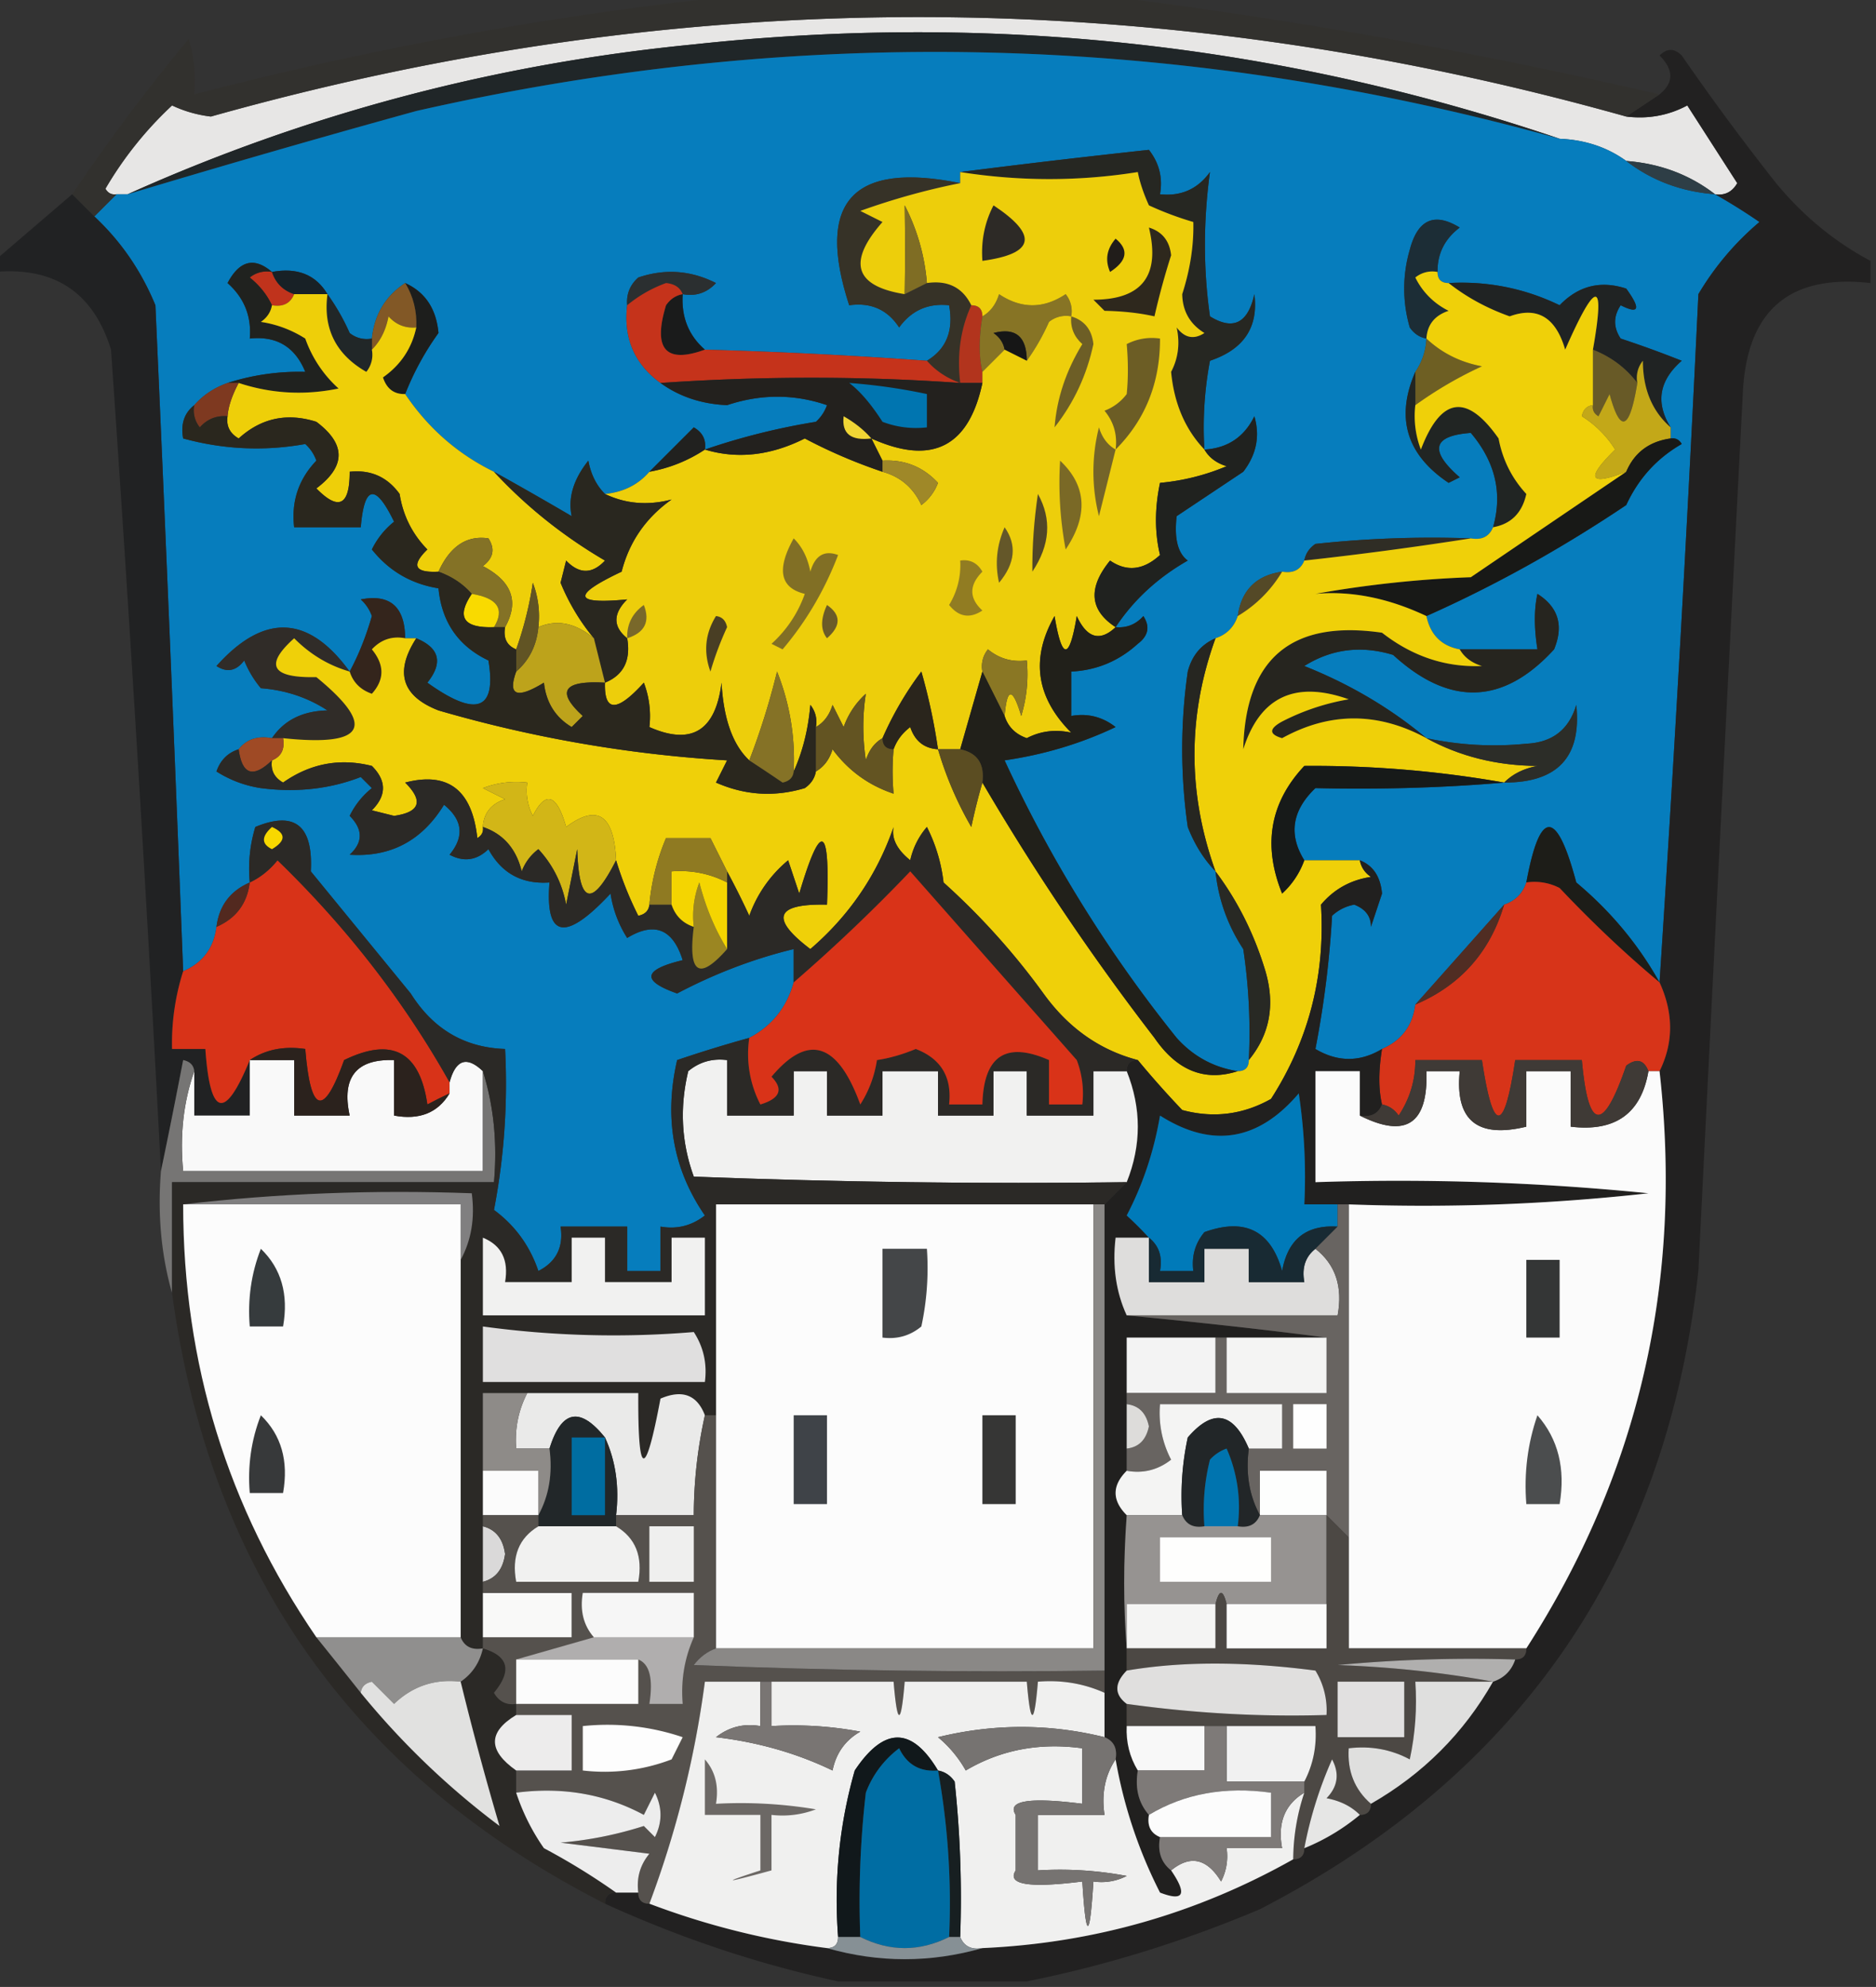 <svg xmlns="http://www.w3.org/2000/svg" width="169" height="179" style="shape-rendering:geometricPrecision;text-rendering:geometricPrecision;image-rendering:optimizeQuality;fill-rule:evenodd;clip-rule:evenodd"><rect width="100%" height="100%" fill="#333333" stroke="none"/><path style="opacity:1" fill="#e7e6e5" d="M146.5 10.5c1.967.24 3.801-.094 5.5-1l4.5 7c-.457.797-1.124 1.13-2 1-2.292-1.767-4.958-2.767-8-3-1.714-1.238-3.714-1.905-6-2-25.219-8.559-51.219-11.392-78-8.5-17.859 1.743-34.859 6.243-51 13.5h-1c-.438.065-.772-.101-1-.5a32.992 32.992 0 0 1 6-7.5c1.107.522 2.274.855 3.5 1 42.493-11.948 84.993-11.948 127.5 0z"/><path style="opacity:1" fill="#202628" d="M140.5 12.5C106.392 2.984 72.06 2.151 37.5 10a1174.236 1174.236 0 0 0-26 7.5C27.641 10.243 44.641 5.743 62.5 4c26.781-2.892 52.781-.059 78 8.5z"/><path style="opacity:1" fill="#067dbd" d="M140.5 12.5c2.286.095 4.286.762 6 2 2.292 1.767 4.958 2.767 8 3a51.19 51.19 0 0 1 4 2.5 25.558 25.558 0 0 0-5.5 6.5 3470.36 3470.36 0 0 1-3.5 62c-1.912-3.419-4.412-6.419-7.5-9-1.772-6.649-3.272-6.649-4.5 0-.333 1-1 1.667-2 2a5628.602 5628.602 0 0 1-8 9c-.238 1.904-1.238 3.238-3 4-1.984 1.194-3.984 1.194-6 0a89.477 89.477 0 0 0 1.5-12 3.942 3.942 0 0 1 2-1c1.011.392 1.511 1.058 1.5 2l1-3c-.14-1.53-.807-2.53-2-3h-5c-1.442-2.317-1.108-4.484 1-6.5 5.841.135 11.508-.031 17-.5 4.825.012 6.991-2.321 6.5-7-.652 2.223-2.152 3.39-4.5 3.5a29.134 29.134 0 0 1-9-.5c-3.236-2.702-6.902-4.868-11-6.5 2.455-1.54 5.121-1.874 8-1 5.096 4.667 9.929 4.5 14.5-.5.884-2.14.384-3.807-1.5-5-.307 1.388-.307 3.054 0 5h-7c-1.644-.31-2.644-1.31-3-3 6.131-2.728 12.131-6.061 18-10 1.102-2.39 2.769-4.223 5-5.5-.228-.399-.562-.565-1-.5v-1c-1.38-2.219-1.046-4.219 1-6a99.85 99.85 0 0 0-5.5-2c-.667-1-.667-2 0-3 1.666.84 1.833.34.5-1.5-2.309-.756-4.309-.256-6 1.5a20.086 20.086 0 0 0-10-2c-.667 0-1-.333-1-1-.02-1.643.647-2.976 2-4-2.282-1.4-3.782-.734-4.5 2a12.494 12.494 0 0 0 0 7c.383.556.883.89 1.5 1a5.727 5.727 0 0 1-1 3c-1.8 4.128-.8 7.461 3 10l1-.5c-2.776-2.416-2.443-3.75 1-4 2.208 2.615 2.875 5.449 2 8.5-.342.838-1.008 1.172-2 1-4.679-.166-9.345 0-14 .5-.556.383-.889.883-1 1.5-.342.838-1.008 1.172-2 1-2.333.333-3.667 1.667-4 4-.333 1-1 1.667-2 2-1.29.558-2.123 1.558-2.5 3a49.226 49.226 0 0 0 0 14c.608 1.566 1.442 2.9 2.5 4 .255 2.516 1.089 4.85 2.5 7 .498 3.317.665 6.65.5 10 0 .667-.333 1-1 1-2.179-.34-4.012-1.34-5.5-3a120.735 120.735 0 0 1-15.5-25c3.55-.516 6.883-1.516 10-3-1.189-.929-2.522-1.262-4-1v-4c2.283-.108 4.283-.941 6-2.5.951-.718 1.117-1.55.5-2.5-.671.752-1.504 1.086-2.5 1 1.623-2.451 3.789-4.451 6.5-6-.898-.66-1.232-1.993-1-4l6-4c1.187-1.544 1.52-3.211 1-5-.918 1.876-2.418 2.876-4.5 3a32.462 32.462 0 0 1 .5-8c3.048-1.019 4.381-3.019 4-6-.576 2.624-1.91 3.29-4 2-.604-4.238-.604-8.572 0-13-1.11 1.537-2.61 2.203-4.5 2 .262-1.478-.071-2.811-1-4a881.797 881.797 0 0 0-17 2v1c-9.7-1.97-13.034 1.697-10 11 1.951-.273 3.451.393 4.5 2 1.11-1.537 2.61-2.203 4.5-2 .423 2.281-.244 3.948-2 5-6.71-.486-13.376-.82-20-1-1.468-1.28-2.135-2.946-2-5 1.175.219 2.175-.114 3-1-2.265-1.147-4.598-1.314-7-.5-.752.67-1.086 1.504-1 2.5-.35 2.953.65 5.287 3 7 1.701 1.234 3.701 1.9 6 2 3.04-1.013 6.04-1.013 9 0a3.646 3.646 0 0 1-1 1.5 60.786 60.786 0 0 0-10 2.5c.13-.876-.203-1.543-1-2l-4 4c-1.014 1.174-2.347 1.84-4 2-.768-.763-1.268-1.763-1.5-3-1.347 1.693-1.847 3.36-1.5 5a346.77 346.77 0 0 0-7-4c-3.264-1.594-5.93-3.928-8-7a25.196 25.196 0 0 1 3-5.5c-.198-2.184-1.198-3.684-3-4.5-1.779 1.17-2.779 2.836-3 5a2.428 2.428 0 0 1-2-.5 19.606 19.606 0 0 0-2-3.5c-1.052-1.756-2.719-2.423-5-2-1.593-1.367-2.926-1.034-4 1 1.505 1.341 2.172 3.008 2 5 2.412-.256 4.08.744 5 3a21.105 21.105 0 0 0-7 1c-1.21.432-2.21 1.099-3 2-.904.709-1.237 1.709-1 3 3.652.997 7.318 1.164 11 .5.457.414.79.914 1 1.5-1.605 1.679-2.271 3.679-2 6h6c.32-3.8 1.32-3.967 3-.5a7.253 7.253 0 0 0-2 2.5c1.545 1.94 3.545 3.106 6 3.5.292 3.045 1.792 5.212 4.5 6.5.749 4.496-1.084 5.162-5.5 2 1.432-1.797 1.099-3.13-1-4h-1c-.028-2.842-1.362-4.009-4-3.5.457.414.79.914 1 1.5-.528 1.836-1.194 3.503-2 5-3.715-5.114-7.715-5.28-12-.5.95.617 1.782.45 2.5-.5.374.916.874 1.75 1.5 2.5 2.215.17 4.215.837 6 2-2.244.05-3.91.883-5 2.5-1.291-.237-2.291.096-3 1-.978.311-1.645.978-2 2a10.253 10.253 0 0 0 4 1.5c3.207.415 6.207.082 9-1l1 1a7.253 7.253 0 0 0-2 2.5c1.211 1.22 1.211 2.387 0 3.5 3.682.24 6.516-1.26 8.5-4.5 1.682 1.365 1.849 2.865.5 4.5 1.284.684 2.45.517 3.5-.5 1.186 2.177 3.02 3.177 5.5 3-.4 5.036 1.433 5.37 5.5 1a10.253 10.253 0 0 0 1.5 4c2.448-1.49 4.115-.823 5 2-3.58.856-3.747 1.856-.5 3 3.412-1.799 6.912-3.132 10.5-4v3c-.624 2.254-1.957 3.92-4 5-2.18.603-4.346 1.27-6.5 2-1.195 5.178-.361 9.845 2.5 14-1.189.929-2.522 1.262-4 1v4h-3v-4h-6c.278 1.846-.389 3.18-2 4-.77-2.267-2.104-4.1-4-5.5a60.113 60.113 0 0 0 1-14.5c-3.647-.122-6.48-1.788-8.5-5l-9-11c.218-4.138-1.448-5.472-5-4-.494 1.634-.66 3.3-.5 5-1.762.762-2.762 2.096-3 4s-1.238 3.238-3 4a9412.78 9412.78 0 0 0-2.5-60c-1.273-3.097-3.107-5.764-5.5-8l2-2h1a1174.236 1174.236 0 0 1 26-7.5c34.56-7.849 68.892-7.016 103 2.5z"/><path style="opacity:.951" fill="#222121" d="M168.5 23.5v2c-7.346-.826-11.179 2.507-11.5 10a33049.961 33049.961 0 0 0-4 79c-2.887 26.222-16.054 45.389-39.5 57.5-6.902 2.915-13.902 5.081-21 6.5h-17c-7.167-1.549-14.167-3.882-21-7 0-.667.333-1 1-1h2c0 .667.333 1 1 1a70.338 70.338 0 0 0 16 4c4.667 1.333 9.333 1.333 14 0 9.999-.445 19.332-3.112 28-8 .667 0 1-.333 1-1a18.924 18.924 0 0 0 5-3c.667 0 1-.333 1-1 4.688-2.688 8.355-6.355 11-11 1-.333 1.667-1 2-2 .667 0 1-.333 1-1 10.138-15.762 14.138-33.095 12-52 1.267-2.561 1.267-5.228 0-8a3470.36 3470.36 0 0 0 3.5-62 25.558 25.558 0 0 1 5.5-6.5 51.19 51.19 0 0 0-4-2.5c.876.13 1.543-.203 2-1l-4.5-7c-1.699.906-3.533 1.24-5.5 1l3-2c1.291-1.042 1.291-2.208 0-3.5.667-.667 1.333-.667 2 0a225.732 225.732 0 0 0 8.5 11.5c2.436 2.947 5.269 5.28 8.5 7z"/><path style="opacity:.854" fill="#33312e" d="M67.5-.5h31a485.495 485.495 0 0 1 51 9l-3 2C103.993-1.448 61.493-1.448 19 10.5a11.251 11.251 0 0 1-3.5-1 32.992 32.992 0 0 0-6 7.5c.228.399.562.565 1 .5l-2 2-2-2A175.278 175.278 0 0 1 17 3.5c.494 1.634.66 3.3.5 5 16.563-4.314 33.23-7.314 50-9z"/><path style="opacity:1" fill="#2e3e46" d="M146.5 14.5c3.042.233 5.708 1.233 8 3-3.042-.233-5.708-1.233-8-3z"/><path style="opacity:.957" fill="#212223" d="m6.5 17.5 2 2c2.393 2.236 4.227 4.903 5.5 8a9412.78 9412.78 0 0 1 2.5 60 21.445 21.445 0 0 0-1 7h3c.427 6.135 1.76 6.468 4 1v5h-5v-4c-.06-.543-.393-.876-1-1a624.796 624.796 0 0 1-2 10 4327.261 4327.261 0 0 0-4.5-74c-1.586-5.146-5.086-7.48-10.5-7v-1l7-6z"/><path style="opacity:1" fill="#363227" d="M86.5 16.5c-3 .593-6 1.426-9 2.5l2 1c-3.184 3.612-2.518 5.779 2 6.5l2-1c1.88-.27 3.213.396 4 2-.968 2.107-1.302 4.44-1 7-1.21-.432-2.21-1.099-3-2 1.756-1.052 2.423-2.719 2-5-1.89-.203-3.39.463-4.5 2-1.049-1.607-2.549-2.273-4.5-2-3.034-9.303.3-12.97 10-11z"/><path style="opacity:1" fill="#262722" d="M108.5 40.5c-1.734-1.822-2.734-4.155-3-7 .645-1.232.811-2.565.5-4 .718.95 1.551 1.117 2.5.5-1.304-.804-1.971-1.97-2-3.5.718-2.236 1.052-4.402 1-6.5a28.854 28.854 0 0 1-4-1.5c-.498-1.103-.831-2.103-1-3-5.29.844-10.624.844-16 0a881.797 881.797 0 0 1 17-2c.929 1.189 1.262 2.522 1 4 1.89.203 3.39-.463 4.5-2-.604 4.428-.604 8.762 0 13 2.09 1.29 3.424.624 4-2 .381 2.981-.952 4.981-4 6a32.462 32.462 0 0 0-.5 8z"/><path style="opacity:1" fill="#c0331c" d="M24.5 24.5c.333 1 1 1.667 2 2-.342.838-1.008 1.172-2 1-.453-.958-1.12-1.792-2-2.5a2.428 2.428 0 0 1 2-.5z"/><path style="opacity:1" fill="#182126" d="M24.5 24.5c2.281-.423 3.948.244 5 2h-3c-1-.333-1.667-1-2-2z"/><path style="opacity:1" fill="#2b2f30" d="M61.5 26.5c-.235-.597-.735-.93-1.5-1a11.81 11.81 0 0 0-3.5 2c-.086-.996.248-1.83 1-2.5 2.402-.814 4.735-.647 7 .5-.825.886-1.825 1.219-3 1z"/><path style="opacity:1" fill="#1c2d36" d="M129.5 24.5a2.427 2.427 0 0 0-2 .5 6.544 6.544 0 0 0 3 3c-1.256.417-1.923 1.25-2 2.5-.617-.11-1.117-.444-1.5-1a12.494 12.494 0 0 1 0-7c.718-2.734 2.218-3.4 4.5-2-1.353 1.024-2.02 2.357-2 4z"/><path style="opacity:1" fill="#1d1e1c" d="M36.5 25.5c1.802.816 2.802 2.316 3 4.5a25.196 25.196 0 0 0-3 5.5c-.997.03-1.664-.47-2-1.5 1.6-1.123 2.6-2.623 3-4.5.067-1.459-.266-2.792-1-4z"/><path style="opacity:1" fill="#1a1b1b" d="M61.5 26.5c-.135 2.054.532 3.72 2 5-3.54 1.288-4.706-.045-3.5-4 .383-.556.883-.89 1.5-1z"/><path style="opacity:1" fill="#202323" d="M130.5 25.5c3.507-.193 6.84.473 10 2 1.691-1.756 3.691-2.256 6-1.5 1.333 1.84 1.166 2.34-.5 1.5-.667 1-.667 2 0 3a99.85 99.85 0 0 1 5.5 2c-2.046 1.781-2.38 3.781-1 6-1.664-1.449-2.498-3.449-2.5-6a2.429 2.429 0 0 0-.5 2c-1.026-1.353-2.359-2.353-4-3 1.125-6.357.292-6.357-2.5 0-.845-2.912-2.512-3.912-5-3-2.058-.73-3.891-1.73-5.5-3z"/><path style="opacity:1" fill="#825826" d="M36.5 25.5c.734 1.208 1.067 2.541 1 4-.996.086-1.83-.248-2.5-1-.232 1.238-.732 2.238-1.5 3v-1c.221-2.164 1.221-3.83 3-5z"/><path style="opacity:1" fill="#b2341d" d="M87.5 27.5c.667 0 1 .333 1 1-.322 1.975-.322 3.642 0 5v1h-2c-.302-2.56.032-4.893 1-7z"/><path style="opacity:1" fill="#212728" d="M29.5 26.5a19.606 19.606 0 0 1 2 3.5 2.428 2.428 0 0 0 2 .5v1a2.428 2.428 0 0 1-.5 2c-2.741-1.567-3.908-3.9-3.5-7z"/><path style="opacity:1" fill="#877425" d="M96.5 28.5a2.428 2.428 0 0 0-2 .5 19.606 19.606 0 0 1-2 3.5c-.01-2.186-1.01-3.02-3-2.5.556.383.89.883 1 1.5l-2 2c-.322-1.358-.322-3.025 0-5 .722-.418 1.222-1.084 1.5-2 2 1.333 4 1.333 6 0 .464.594.631 1.261.5 2z"/><path style="opacity:1" fill="#161616" d="m92.5 32.5-2-1c-.11-.617-.444-1.117-1-1.5 1.99-.52 2.99.314 3 2.5z"/><path style="opacity:1" fill="#20221f" d="M24.5 24.5a2.428 2.428 0 0 0-2 .5c.88.708 1.547 1.542 2 2.5-.11.617-.444 1.117-1 1.5 1.438.219 2.771.719 4 1.5a10.937 10.937 0 0 0 3 4.5c-3.055.634-6.055.468-9-.5h-1a21.105 21.105 0 0 1 7-1c-.92-2.256-2.588-3.256-5-3 .172-1.992-.495-3.659-2-5 1.074-2.034 2.407-2.367 4-1z"/><path style="opacity:1" fill="#eecf09" d="M26.5 26.5h3c-.408 3.1.759 5.433 3.5 7a2.428 2.428 0 0 0 .5-2c.768-.762 1.268-1.762 1.5-3 .67.752 1.504 1.086 2.5 1-.4 1.877-1.4 3.377-3 4.5.336 1.03 1.003 1.53 2 1.5 2.07 3.072 4.736 5.406 8 7 2.898 3.128 6.232 5.794 10 8-1.15 1.231-2.317 1.231-3.5 0l-.5 2a19.099 19.099 0 0 0 3 5c-1.67-1.39-3.336-1.723-5-1a8.434 8.434 0 0 0-.5-4 31.956 31.956 0 0 1-1.5 6c-.838-.342-1.172-1.008-1-2 1.288-2.3.62-4.134-2-5.5.95-.718 1.117-1.55.5-2.5-1.958-.291-3.458.709-4.5 3-2.148.11-2.481-.556-1-2-1.363-1.393-2.196-3.06-2.5-5-1.11-1.537-2.61-2.203-4.5-2 .006 3.048-.994 3.548-3 1.5 2.667-2 2.667-4 0-6-2.64-.839-4.973-.339-7 1.5-.797-.457-1.13-1.124-1-2 .064-.865.397-1.865 1-3 2.945.968 5.945 1.134 9 .5a10.937 10.937 0 0 1-3-4.5 10.253 10.253 0 0 0-4-1.5c.556-.383.89-.883 1-1.5.992.172 1.658-.162 2-1z"/><path style="opacity:1" fill="#c5331b" d="M61.5 26.5c-.617.11-1.117.444-1.5 1-1.206 3.955-.04 5.288 3.5 4 6.624.18 13.29.514 20 1 .79.901 1.79 1.568 3 2-8.856-.625-17.856-.625-27 0-2.35-1.713-3.35-4.047-3-7a11.81 11.81 0 0 1 3.5-2c.765.07 1.265.403 1.5 1z"/><path style="opacity:1" fill="#edce0b" d="M86.5 15.5c5.376.844 10.71.844 16 0 .169.897.502 1.897 1 3a28.854 28.854 0 0 0 4 1.5c.052 2.098-.282 4.264-1 6.5.029 1.53.696 2.696 2 3.5-.949.617-1.782.45-2.5-.5.311 1.435.145 2.768-.5 4 .266 2.845 1.266 5.178 3 7 .418.722 1.084 1.222 2 1.5a20.093 20.093 0 0 1-6 1.5c-.486 2.307-.486 4.473 0 6.5-1.493 1.368-2.993 1.535-4.5.5-2.014 2.47-1.847 4.47.5 6-1.41 1.328-2.576.995-3.5-1-.667 4-1.333 4-2 0-2.17 3.818-1.67 7.318 1.5 10.5-1.435-.311-2.768-.144-4 .5-1.022-.356-1.689-1.022-2-2 .22-2.597.72-2.597 1.5 0 .493-1.634.66-3.3.5-5-1.322.17-2.489-.163-3.5-1a2.428 2.428 0 0 0-.5 2l-2 7h-2a52.55 52.55 0 0 0-1.5-7 30.112 30.112 0 0 0-3.5 6c-.722.418-1.222 1.084-1.5 2-.305-2.057-.305-4.057 0-6a7.291 7.291 0 0 0-2 3l-1-2c-.278.916-.778 1.582-1.5 2a2.428 2.428 0 0 0-.5-2c-.19 2.208-.69 4.208-1.5 6a21.345 21.345 0 0 0-1.5-9 65.183 65.183 0 0 1-2.5 8c-1.485-1.39-2.319-3.724-2.5-7-.534 4.342-2.7 5.675-6.5 4a8.434 8.434 0 0 0-.5-4c-2.415 2.67-3.582 2.67-3.5 0 1.676-.683 2.343-2.017 2-4-1.291-1.042-1.291-2.208 0-3.5-4.852.466-5.019-.367-.5-2.5.69-2.696 2.19-4.863 4.5-6.5-2.138.559-4.138.392-6-.5 1.653-.16 2.986-.826 4-2 1.822-.33 3.49-.998 5-2 2.925.88 5.925.547 9-1a46.912 46.912 0 0 0 7 3c1.613.444 2.78 1.444 3.5 3a4.452 4.452 0 0 0 1.5-2c-1.35-1.45-3.016-2.117-5-2l-1-2c5.437 2.452 8.77.785 10-5v-1l2-2 2 1a19.606 19.606 0 0 0 2-3.5 2.428 2.428 0 0 1 2-.5 2.428 2.428 0 0 0-.5-2c-2 1.333-4 1.333-6 0-.278.916-.778 1.582-1.5 2 0-.667-.333-1-1-1-.787-1.604-2.12-2.27-4-2a18.398 18.398 0 0 0-2-7c.044 2.71.044 5.378 0 8-4.518-.721-5.184-2.888-2-6.5l-2-1c3-1.074 6-1.907 9-2.5v-1z"/><path style="opacity:1" fill="#2e281d" d="M103.5 20.5c1.195.366 1.861 1.199 2 2.5a66.88 66.88 0 0 0-1.5 5.5c-1.32-.299-2.82-.466-4.5-.5l-1-1c4.382-.003 6.049-2.17 5-6.5z"/><path style="opacity:1" fill="#211d1a" d="M100.5 21.5c1.213.997 1.046 1.997-.5 3-.47-1.077-.303-2.077.5-3z"/><path style="opacity:1" fill="#7f6d24" d="m83.5 25.5-2 1c.044-2.622.044-5.29 0-8a18.398 18.398 0 0 1 2 7z"/><path style="opacity:1" fill="#2d2a26" d="M89.5 18.5c4.059 2.689 3.726 4.355-1 5-.134-1.791.2-3.458 1-5z"/><path style="opacity:1" fill="#685a27" d="M143.5 31.5c1.641.647 2.974 1.647 4 3-.693 4.262-1.526 4.595-2.5 1l-1 2c-.399-.228-.565-.562-.5-1v-5z"/><path style="opacity:1" fill="#23211e" d="M86.5 34.5h2c-1.23 5.785-4.563 7.452-10 5l1 2v1a46.912 46.912 0 0 1-7-3c-3.075 1.547-6.075 1.88-9 1a60.786 60.786 0 0 1 10-2.5c.457-.414.79-.914 1-1.5-2.96-1.013-5.96-1.013-9 0-2.299-.1-4.299-.766-6-2 9.144-.625 18.144-.625 27 0z"/><path style="opacity:1" fill="#6d5e26" d="M96.5 28.5c1.195.366 1.861 1.199 2 2.5-.594 2.79-1.76 5.29-3.5 7.5.2-2.599 1.033-5.099 2.5-7.5-.752-.67-1.086-1.504-1-2.5z"/><path style="opacity:1" fill="#6e5f23" d="M128.5 30.5c1.382 1.3 3.048 2.134 5 2.5a35.429 35.429 0 0 0-6 3.5v-3a5.727 5.727 0 0 0 1-3z"/><path style="opacity:1" fill="#7e3920" d="M20.5 34.5h1c-.603 1.135-.936 2.135-1 3-.996-.086-1.83.248-2.5 1a2.428 2.428 0 0 1-.5-2c.79-.901 1.79-1.568 3-2z"/><path style="opacity:1" fill="#0075b0" d="M76.5 34.5c2.361.174 4.694.507 7 1v3a8.434 8.434 0 0 1-4-.5c-1.04-1.617-2.04-2.783-3-3.5z"/><path style="opacity:1" fill="#212523" d="M127.5 33.5v3a8.43 8.43 0 0 0 .5 4c1.807-4.75 4.14-5.083 7-1 .36 1.921 1.194 3.588 2.5 5-.379 1.713-1.379 2.713-3 3 .875-3.051.208-5.885-2-8.5-3.443.25-3.776 1.584-1 4l-1 .5c-3.8-2.539-4.8-5.872-3-10z"/><path style="opacity:1" fill="#f0d635" d="M78.5 39.5c-1.855.228-2.688-.439-2.5-2 .995.566 1.828 1.233 2.5 2z"/><path style="opacity:1" fill="#6c5d25" d="M100.5 40.5c.17-1.322-.163-2.489-1-3.5a4.451 4.451 0 0 0 2-1.5c.14-1.403.14-2.903 0-4.5a4.932 4.932 0 0 1 3-.5c.014 3.975-1.319 7.308-4 10z"/><path style="opacity:1" fill="#c3a818" d="M150.5 38.5v1c-1.93.27-3.264 1.27-4 3-3.35 1.303-3.684.636-1-2a9.419 9.419 0 0 0-3-3c.124-.607.457-.94 1-1-.065.438.101.772.5 1l1-2c.974 3.595 1.807 3.262 2.5-1a2.429 2.429 0 0 1 .5-2c.002 2.551.836 4.551 2.5 6z"/><path style="opacity:1" fill="#746429" d="m100.5 40.5-1.5 6a16.25 16.25 0 0 1 0-8c.278.916.778 1.583 1.5 2z"/><path style="opacity:1" fill="#21211f" d="M63.5 40.5a13.213 13.213 0 0 1-5 2l4-4c.797.457 1.13 1.124 1 2z"/><path style="opacity:1" fill="#9f8828" d="M79.5 42.5v-1c1.984-.117 3.65.55 5 2a4.452 4.452 0 0 1-1.5 2c-.72-1.556-1.887-2.556-3.5-3z"/><path style="opacity:1" fill="#181917" d="M150.5 39.5c.438-.065.772.101 1 .5-2.231 1.277-3.898 3.11-5 5.5-5.869 3.939-11.869 7.272-18 10-3.421-1.619-6.755-2.286-10-2a100.201 100.201 0 0 1 14-1.5c4.793-3.257 9.46-6.424 14-9.5.736-1.73 2.07-2.73 4-3z"/><path style="opacity:1" fill="#7a6926" d="M95.5 41.5c2.393 2.262 2.56 4.928.5 8a32.437 32.437 0 0 1-.5-8z"/><path style="opacity:1" fill="#2f2d25" d="M132.5 48.5a328.625 328.625 0 0 1-15 2c.111-.617.444-1.117 1-1.5 4.655-.5 9.321-.666 14-.5z"/><path style="opacity:1" fill="#645729" d="M90.5 47.5c1.121 1.59.954 3.256-.5 5-.385-1.697-.218-3.363.5-5z"/><path style="opacity:1" fill="#816f25" d="M71.5 48.5c.768.763 1.268 1.763 1.5 3 .423-1.456 1.256-1.956 2.5-1.5-1.21 3.163-2.876 5.996-5 8.5l-1-.5a10.937 10.937 0 0 0 3-4.5c-2.229-.534-2.562-2.2-1-5z"/><path style="opacity:1" fill="#514627" d="M93.5 44.5c1.264 2.272 1.098 4.605-.5 7-.018-2.297.149-4.63.5-7z"/><path style="opacity:1" fill="#20221f" d="M100.5 56.5c-2.347-1.53-2.514-3.53-.5-6 1.507 1.035 3.007.868 4.5-.5-.486-2.027-.486-4.193 0-6.5a20.093 20.093 0 0 0 6-1.5c-.916-.278-1.582-.778-2-1.5 2.082-.124 3.582-1.124 4.5-3 .52 1.789.187 3.456-1 5l-6 4c-.232 2.007.102 3.34 1 4-2.711 1.549-4.877 3.549-6.5 6z"/><path style="opacity:1" fill="#847226" d="M45.5 56.5h-1c.99-1.623.324-2.623-2-3-.79-.901-1.79-1.568-3-2 1.042-2.291 2.542-3.291 4.5-3 .617.95.45 1.782-.5 2.5 2.62 1.366 3.288 3.2 2 5.5z"/><path style="opacity:1" fill="#917c22" d="M86.5 50.5c.876-.13 1.543.203 2 1-1.211 1.22-1.211 2.387 0 3.5-1.135.75-2.135.583-3-.5a6.845 6.845 0 0 0 1-4z"/><path style="opacity:1" fill="#544927" d="M115.5 51.5c-1 1.667-2.333 3-4 4 .333-2.333 1.667-3.667 4-4z"/><path style="opacity:1" fill="#34251c" d="M36.5 57.5c-1.175-.219-2.175.114-3 1 1.145 1.391 1.145 2.724 0 4-1.022-.355-1.689-1.022-2-2 .806-1.497 1.472-3.164 2-5a3.646 3.646 0 0 0-1-1.5c2.638-.509 3.972.658 4 3.5z"/><path style="opacity:1" fill="#f9da00" d="M42.5 53.5c2.324.377 2.99 1.377 2 3-2.748.098-3.414-.902-2-3z"/><path style="opacity:1" fill="#29271f" d="M54.5 44.5c1.862.892 3.862 1.059 6 .5-2.31 1.637-3.81 3.804-4.5 6.5-4.519 2.133-4.352 2.966.5 2.5-1.291 1.292-1.291 2.458 0 3.5.343 1.983-.324 3.317-2 4l-1-4a19.099 19.099 0 0 1-3-5l.5-2c1.183 1.231 2.35 1.231 3.5 0-3.768-2.206-7.102-4.872-10-8a346.77 346.77 0 0 1 7 4c-.347-1.64.153-3.307 1.5-5 .232 1.237.732 2.237 1.5 3z"/><path style="opacity:1" fill="#79682a" d="M56.5 57.5c-.039-1.256.461-2.256 1.5-3 .585 1.498.085 2.498-1.5 3z"/><path style="opacity:1" fill="#bda31b" d="m53.5 57.5 1 4c-3.757-.214-4.424.786-2 3l-1 1c-1.47-.88-2.304-2.214-2.5-4-2.447 1.496-3.28 1.163-2.5-1 1.174-1.014 1.84-2.347 2-4 1.664-.723 3.33-.39 5 1z"/><path style="opacity:1" fill="#6b5b28" d="M74.5 54.5c1.276.886 1.276 1.886 0 3-.587-.733-.587-1.733 0-3z"/><path style="opacity:1" fill="#26251f" d="M128.5 66.5c-4.371-2.369-8.704-2.369-13 0-1.196-.346-1.196-.846 0-1.5a20.625 20.625 0 0 1 6-2c-4.839-1.716-8.006-.216-9.5 4.5.186-8.183 4.352-11.683 12.5-10.5 2.737 2.136 5.737 3.136 9 3-.916-.278-1.582-.778-2-1.5h7c-.307-1.946-.307-3.612 0-5 1.884 1.193 2.384 2.86 1.5 5-4.571 5-9.404 5.167-14.5.5-2.879-.874-5.545-.54-8 1 4.098 1.632 7.764 3.798 11 6.5z"/><path style="opacity:1" fill="#615424" d="M48.5 56.5c-.16 1.653-.826 2.986-2 4v-2a31.956 31.956 0 0 0 1.5-6 8.434 8.434 0 0 1 .5 4z"/><path style="opacity:1" fill="#493e24" d="M64.5 55.5c.543.06.876.393 1 1a28.83 28.83 0 0 0-1.5 4c-.64-1.765-.473-3.432.5-5z"/><path style="opacity:1" fill="#302c28" d="M31.5 60.5c-1.894-.548-3.56-1.548-5-3-2.706 2.423-2.04 3.59 2 3.5 5.434 4.455 4.434 6.288-3 5.5h-1c1.09-1.617 2.756-2.45 5-2.5-1.785-1.163-3.785-1.83-6-2a9.468 9.468 0 0 1-1.5-2.5c-.718.95-1.55 1.117-2.5.5 4.285-4.78 8.285-4.614 12 .5z"/><path style="opacity:1" fill="#efd009" d="M129.5 24.5c0 .667.333 1 1 1 1.609 1.27 3.442 2.27 5.5 3 2.488-.912 4.155.088 5 3 2.792-6.357 3.625-6.357 2.5 0v5c-.543.06-.876.393-1 1a9.419 9.419 0 0 1 3 3c-2.684 2.636-2.35 3.303 1 2-4.54 3.076-9.207 6.243-14 9.5-4.702.172-9.368.672-14 1.5 3.245-.286 6.579.381 10 2 .356 1.69 1.356 2.69 3 3 .418.722 1.084 1.222 2 1.5-3.263.136-6.263-.864-9-3-8.148-1.183-12.314 2.317-12.5 10.5 1.494-4.716 4.661-6.216 9.5-4.5a20.625 20.625 0 0 0-6 2c-1.196.654-1.196 1.154 0 1.5 4.296-2.369 8.629-2.369 13 0 2.988 1.64 6.321 2.474 10 2.5-1.237.232-2.237.732-3 1.5a99.2 99.2 0 0 0-18-1.5c-3.095 3.3-3.762 7.134-2 11.5a7.468 7.468 0 0 0 2-3h5c.111.617.444 1.117 1 1.5-1.829.273-3.329 1.107-4.5 2.5.398 6.375-1.102 12.209-4.5 17.5-2.53 1.422-5.197 1.755-8 1a85.582 85.582 0 0 1-4-4.5c-3.433-.899-6.266-2.899-8.5-6a63.72 63.72 0 0 0-9-10 14.73 14.73 0 0 0-1.5-5 6.807 6.807 0 0 0-1.5 3c-1.204-.97-1.704-1.97-1.5-3-1.497 4.32-3.997 7.987-7.5 11-3.654-2.771-3.154-4.105 1.5-4 .283-7.23-.55-7.564-2.5-1l-1-3a11.497 11.497 0 0 0-3.5 5 70.679 70.679 0 0 0-2-4l-1.5-3h-4a20.088 20.088 0 0 0-1.5 6c-.06.543-.393.876-1 1a31.326 31.326 0 0 1-2-5c-.184-4.1-1.684-5.1-4.5-3-.84-2.964-1.84-3.297-3-1a4.932 4.932 0 0 1-.5-3 8.434 8.434 0 0 0-4 .5l2 1c-1.256.417-1.923 1.25-2 2.5.065.438-.101.772-.5 1-.469-4.337-2.635-6.004-6.5-5 1.667 1.667 1.333 2.667-1 3l-2-.5c1.333-1.333 1.333-2.667 0-4-2.877-.725-5.543-.225-8 1.5-.797-.457-1.13-1.124-1-2 .838-.342 1.172-1.008 1-2 7.434.788 8.434-1.045 3-5.5-4.04.09-4.706-1.077-2-3.5 1.44 1.452 3.106 2.452 5 3 .311.978.978 1.645 2 2 1.145-1.276 1.145-2.609 0-4 .825-.886 1.825-1.219 3-1h1c-1.97 3.048-1.304 5.215 2 6.5a117.999 117.999 0 0 0 26 4.5l-1 2c2.606 1.152 5.273 1.318 8 .5.556-.383.89-.883 1-1.5.722-.418 1.222-1.084 1.5-2 1.413 1.914 3.247 3.247 5.5 4a21.973 21.973 0 0 1 0-4c.283-.79.783-1.456 1.5-2 .417 1.256 1.25 1.923 2.5 2a31.867 31.867 0 0 0 3 7 55.66 55.66 0 0 1 1-4 218.902 218.902 0 0 0 15.5 23c2.03 2.957 4.53 3.957 7.5 3 .667 0 1-.333 1-1 1.885-2.295 2.385-4.962 1.5-8-1.003-3.34-2.503-6.34-4.5-9-2.525-7.03-2.525-14.03 0-21 1-.333 1.667-1 2-2 1.667-1 3-2.333 4-4 .992.172 1.658-.162 2-1a328.625 328.625 0 0 0 15-2c.992.172 1.658-.162 2-1 1.621-.287 2.621-1.287 3-3-1.306-1.412-2.14-3.079-2.5-5-2.86-4.083-5.193-3.75-7 1a8.43 8.43 0 0 1-.5-4 35.429 35.429 0 0 1 6-3.5c-1.952-.366-3.618-1.2-5-2.5.077-1.25.744-2.083 2-2.5a6.544 6.544 0 0 1-3-3 2.427 2.427 0 0 1 2-.5z"/><path style="opacity:1" fill="#262621" d="M109.5 57.5c-2.525 6.97-2.525 13.97 0 21-1.058-1.1-1.892-2.434-2.5-4a49.226 49.226 0 0 1 0-14c.377-1.442 1.21-2.442 2.5-3z"/><path style="opacity:1" fill="#8a7724" d="m90.5 64.5-2-4a2.428 2.428 0 0 1 .5-2c1.011.837 2.178 1.17 3.5 1 .16 1.7-.007 3.366-.5 5-.78-2.597-1.28-2.597-1.5 0z"/><path style="opacity:1" fill="#21201a" d="M100.5 56.5c.996.086 1.829-.248 2.5-1 .617.95.451 1.782-.5 2.5-1.717 1.559-3.717 2.392-6 2.5v4c1.478-.262 2.811.071 4 1-3.117 1.484-6.45 2.484-10 3a120.735 120.735 0 0 0 15.5 25c1.488 1.66 3.321 2.66 5.5 3-2.97.957-5.47-.043-7.5-3a218.902 218.902 0 0 1-15.5-23c.215-1.679-.452-2.679-2-3l2-7 2 4c.311.978.978 1.644 2 2 1.232-.644 2.565-.811 4-.5-3.17-3.182-3.67-6.682-1.5-10.5.667 4 1.333 4 2 0 .924 1.995 2.09 2.328 3.5 1z"/><path style="opacity:1" fill="#2a271e" d="M17.5 36.5a2.428 2.428 0 0 0 .5 2c.67-.752 1.504-1.086 2.5-1-.13.876.203 1.543 1 2 2.027-1.839 4.36-2.339 7-1.5 2.667 2 2.667 4 0 6 2.006 2.048 3.006 1.548 3-1.5 1.89-.203 3.39.463 4.5 2 .304 1.94 1.137 3.607 2.5 5-1.481 1.444-1.148 2.11 1 2 1.21.432 2.21 1.099 3 2-1.414 2.098-.748 3.098 2 3h1c-.172.992.162 1.658 1 2v2c-.78 2.163.053 2.496 2.5 1 .196 1.786 1.03 3.12 2.5 4l1-1c-2.424-2.214-1.757-3.214 2-3-.082 2.67 1.085 2.67 3.5 0a8.434 8.434 0 0 1 .5 4c3.8 1.675 5.966.342 6.5-4 .181 3.276 1.015 5.61 2.5 7a186.2 186.2 0 0 1 3 2c.607-.124.94-.457 1-1 .81-1.792 1.31-3.792 1.5-6 .464.594.631 1.261.5 2v4c-.11.617-.444 1.117-1 1.5-2.727.818-5.394.652-8-.5l1-2a117.999 117.999 0 0 1-26-4.5c-3.304-1.285-3.97-3.452-2-6.5 2.099.87 2.432 2.203 1 4 4.416 3.162 6.249 2.496 5.5-2-2.708-1.288-4.208-3.455-4.5-6.5-2.455-.394-4.455-1.56-6-3.5a7.253 7.253 0 0 1 2-2.5c-1.68-3.467-2.68-3.3-3 .5h-6c-.271-2.321.395-4.321 2-6a3.646 3.646 0 0 0-1-1.5c-3.682.664-7.348.497-11-.5-.237-1.291.096-2.291 1-3z"/><path style="opacity:1" fill="#2a251c" d="M84.5 67.5c-1.25-.077-2.083-.744-2.5-2-.717.544-1.217 1.21-1.5 2-.667 0-1-.333-1-1a30.112 30.112 0 0 1 3.5-6 52.55 52.55 0 0 1 1.5 7z"/><path style="opacity:1" fill="#9f4a25" d="M24.5 66.5h1c.172.992-.162 1.658-1 2-1.696 1.629-2.696 1.296-3-1 .709-.904 1.709-1.237 3-1z"/><path style="opacity:1" fill="#5b4d22" d="M84.5 67.5h2c1.548.321 2.215 1.321 2 3a55.66 55.66 0 0 0-1 4 31.867 31.867 0 0 1-3-7z"/><path style="opacity:1" fill="#2c2d28" d="M135.5 70.5c.763-.768 1.763-1.268 3-1.5-3.679-.026-7.012-.86-10-2.5 2.993.635 5.993.801 9 .5 2.348-.11 3.848-1.277 4.5-3.5.491 4.679-1.675 7.012-6.5 7z"/><path style="opacity:1" fill="#857226" d="M71.5 69.5c-.06.543-.393.876-1 1a186.2 186.2 0 0 0-3-2 65.183 65.183 0 0 0 2.5-8 21.345 21.345 0 0 1 1.5 9z"/><path style="opacity:1" fill="#635422" d="M79.5 66.5c0 .667.333 1 1 1a21.973 21.973 0 0 0 0 4c-2.253-.753-4.087-2.086-5.5-4-.278.916-.778 1.582-1.5 2v-4c.722-.418 1.222-1.084 1.5-2l1 2a7.291 7.291 0 0 1 2-3c-.305 1.943-.305 3.943 0 6 .278-.916.778-1.582 1.5-2z"/><path style="opacity:1" fill="#171a19" d="M135.5 70.5c-5.492.469-11.159.635-17 .5-2.108 2.016-2.442 4.183-1 6.5a7.468 7.468 0 0 1-2 3c-1.762-4.366-1.095-8.2 2-11.5a99.2 99.2 0 0 1 18 1.5z"/><path style="opacity:1" fill="#d2b617" d="M55.5 77.5c-2.187 4.312-3.353 3.979-3.5-1l-1 5c-.36-1.921-1.194-3.588-2.5-5a4.452 4.452 0 0 0-1.5 2c-.498-2.044-1.665-3.378-3.5-4 .077-1.25.744-2.083 2-2.5l-2-1a8.434 8.434 0 0 1 4-.5 4.932 4.932 0 0 0 .5 3c1.16-2.297 2.16-1.964 3 1 2.816-2.1 4.316-1.1 4.5 3z"/><path style="opacity:1" fill="#1d1d18" d="M149.5 88.5c-3.058-2.551-6.058-5.385-9-8.5a4.932 4.932 0 0 0-3-.5c1.228-6.649 2.728-6.649 4.5 0 3.088 2.581 5.588 5.581 7.5 9z"/><path style="opacity:1" fill="#d83318" d="M40.5 97.5v1c-.65.304-1.316.637-2 1-.684-4.768-3.184-6.101-7.5-4-1.853 5.178-3.02 4.844-3.5-1-1.915-.284-3.581.049-5 1-2.24 5.468-3.573 5.135-4-1h-3a21.445 21.445 0 0 1 1-7c1.762-.762 2.762-2.096 3-4 1.762-.762 2.762-2.096 3-4 .958-.453 1.792-1.12 2.5-2 6.243 6.047 11.41 12.713 15.5 20z"/><path style="opacity:1" fill="#282924" d="M109.5 78.5c1.997 2.66 3.497 5.66 4.5 9 .885 3.038.385 5.705-1.5 8a50.464 50.464 0 0 0-.5-10c-1.411-2.15-2.245-4.484-2.5-7z"/><path style="opacity:1" fill="#d73419" d="M137.5 79.5a4.932 4.932 0 0 1 3 .5c2.942 3.115 5.942 5.949 9 8.5 1.267 2.772 1.267 5.439 0 8h-1c-.397-1.025-1.063-1.192-2-.5-2.092 6.076-3.426 5.909-4-.5h-6c-1 6.667-2 6.667-3 0h-6c.009 1.808-.491 3.475-1.5 5-.383-.556-.883-.89-1.5-1-.322-1.358-.322-3.025 0-5 1.762-.762 2.762-2.096 3-4 4.065-1.733 6.732-4.733 8-9 1-.333 1.667-1 2-2z"/><path style="opacity:1" fill="#52291f" d="M22.5 79.5c-.238 1.904-1.238 3.238-3 4 .238-1.904 1.238-3.238 3-4z"/><path style="opacity:1" fill="#502d23" d="M135.5 81.5c-1.268 4.267-3.935 7.267-8 9 2.695-3.026 5.362-6.026 8-9z"/><path style="opacity:1" fill="#21201f" d="M122.5 77.5c1.193.47 1.86 1.47 2 3l-1 3c.011-.942-.489-1.608-1.5-2a3.942 3.942 0 0 0-2 1 89.477 89.477 0 0 1-1.5 12c2.016 1.194 4.016 1.194 6 0-.322 1.975-.322 3.642 0 5-.342.838-1.008 1.172-2 1v-4h-4v10a225.771 225.771 0 0 1 30 1 183.078 183.078 0 0 1-27 1h-4a50.464 50.464 0 0 0-.5-10c-3.654 4.304-7.821 4.971-12.5 2-.544 3.214-1.544 6.214-3 9a31.147 31.147 0 0 1 2 2h-3c-.302 2.559.032 4.893 1 7 6.574.629 12.574 1.295 18 2h-18v12c-1.333 1.333-1.333 2.667 0 4-.303 4.182-.303 8.182 0 12v2c-1.125 1.152-1.125 2.152 0 3v2c-.067 1.459.266 2.792 1 4-.268 1.599.066 2.932 1 4-.172.992.162 1.658 1 2-.237 1.291.096 2.291 1 3 1.476 2.163 1.143 2.829-1 2a42.39 42.39 0 0 1-4-12c.172-.992-.162-1.658-1-2v-48l2-2c1.333-3.333 1.333-6.667 0-10 0-.667.333-1 1-1a85.582 85.582 0 0 0 4 4.5c2.803.755 5.47.422 8-1 3.398-5.291 4.898-11.125 4.5-17.5 1.171-1.393 2.671-2.227 4.5-2.5-.556-.383-.889-.883-1-1.5z"/><path style="opacity:1" fill="#f9f9f9" d="M22.5 95.5h4v5h5c-.744-3.45.59-5.116 4-5v5c2.281.423 3.948-.244 5-2v-1c.553-2.052 1.553-2.385 3-1v9h-27c-.31-3.213.023-6.213 1-9v4h5v-5z"/><path style="opacity:1" fill="#2b221d" d="M22.5 95.5c1.419-.951 3.085-1.284 5-1 .48 5.844 1.647 6.178 3.5 1 4.316-2.101 6.816-.768 7.5 4 .684-.363 1.35-.696 2-1-1.052 1.756-2.719 2.423-5 2v-5c-3.41-.116-4.744 1.55-4 5h-5v-5h-4z"/><path style="opacity:1" fill="#f1f1f0" d="M101.5 96.5c1.333 3.333 1.333 6.667 0 10-13.004.167-26.004 0-39-.5-1.117-3.073-1.283-6.24-.5-9.5 1.011-.837 2.178-1.17 3.5-1v5h6v-4h3v4h5v-4h5v4h5v-4h3v4h6v-4h3z"/><path style="opacity:1" fill="#fbfbfb" d="M122.5 100.5c4.159 2.086 6.159.752 6-4h3c-.438 4.408 1.562 6.075 6 5v-5h4v5c4.013.483 6.346-1.184 7-5h1c2.138 18.905-1.862 36.238-12 52h-16v-40c9.025.332 18.025-.002 27-1a225.771 225.771 0 0 0-30-1v-10h4v4z"/><path style="opacity:1" fill="#3f3a36" d="M148.5 96.5c-.654 3.816-2.987 5.483-7 5v-5h-4v5c-4.438 1.075-6.438-.592-6-5h-3c.159 4.752-1.841 6.086-6 4 .992.172 1.658-.162 2-1 .617.11 1.117.444 1.5 1 1.009-1.525 1.509-3.192 1.5-5h6c1 6.667 2 6.667 3 0h6c.574 6.409 1.908 6.576 4 .5.937-.692 1.603-.525 2 .5z"/><path style="opacity:1" fill="#007ab9" d="M120.5 108.5v2c-2.829-.175-4.496 1.158-5 4-1.026-3.649-3.359-4.815-7-3.5-.837 1.011-1.17 2.178-1 3.5h-3c.237-1.291-.096-2.291-1-3a31.147 31.147 0 0 0-2-2c1.456-2.786 2.456-5.786 3-9 4.679 2.971 8.846 2.304 12.5-2 .498 3.317.665 6.65.5 10h3z"/><path style="opacity:1" fill="#767574" d="M17.5 96.5c-.977 2.787-1.31 5.787-1 9h27v-9c.98 3.125 1.313 6.458 1 10h-29v10c-.982-3.462-1.315-7.129-1-11a624.796 624.796 0 0 0 2-10c.607.124.94.457 1 1z"/><path style="opacity:1" fill="#fcfcfc" d="M98.5 108.5v40h-34v-40h34z"/><path style="opacity:1" fill="#2b2926" d="M21.5 67.5c.304 2.296 1.304 2.629 3 1-.13.876.203 1.543 1 2 2.457-1.725 5.123-2.225 8-1.5 1.333 1.333 1.333 2.667 0 4l2 .5c2.333-.333 2.667-1.333 1-3 3.865-1.004 6.031.663 6.5 5 .399-.228.565-.562.5-1 1.835.622 3.002 1.956 3.5 4a4.452 4.452 0 0 1 1.5-2c1.306 1.412 2.14 3.079 2.5 5l1-5c.147 4.979 1.313 5.312 3.5 1a31.326 31.326 0 0 0 2 5c.607-.124.94-.457 1-1h2c.333 1 1 1.667 2 2-.53 4.212.47 4.879 3 2v-7a70.679 70.679 0 0 1 2 4 11.497 11.497 0 0 1 3.5-5l1 3c1.95-6.564 2.783-6.23 2.5 1-4.654-.105-5.154 1.229-1.5 4 3.503-3.013 6.003-6.68 7.5-11-.204 1.03.296 2.03 1.5 3a6.807 6.807 0 0 1 1.5-3 14.73 14.73 0 0 1 1.5 5 63.72 63.72 0 0 1 9 10c2.234 3.101 5.067 5.101 8.5 6-.667 0-1 .333-1 1h-3v4h-6v-4h-3v4h-5v-4h-5v4h-5v-4h-3v4h-6v-5c-1.322-.17-2.489.163-3.5 1-.783 3.26-.617 6.427.5 9.5 12.996.5 25.996.667 39 .5l-2 2h-35v19h-1c-.704-1.844-2.037-2.344-4-1.5-1.377 7.342-2.044 7.176-2-.5h-14v23c2.314.679 2.647 2.012 1 4 .457.798 1.124 1.131 2 1v1c-2.548 1.538-2.548 3.204 0 5v2a19.168 19.168 0 0 0 2.5 5 59.784 59.784 0 0 1 6.5 4c-.667 0-1 .333-1 1-22.589-11.504-35.589-29.837-39-55v-10h29c.313-3.542-.02-6.875-1-10-1.447-1.385-2.447-1.052-3 1-4.09-7.287-9.257-13.953-15.5-20-.708.88-1.542 1.547-2.5 2-.16-1.7.006-3.366.5-5 3.552-1.472 5.218-.138 5 4l9 11c2.02 3.212 4.853 4.878 8.5 5a60.113 60.113 0 0 1-1 14.5c1.896 1.4 3.23 3.233 4 5.5 1.611-.82 2.278-2.154 2-4h6v4h3v-4c1.478.262 2.811-.071 4-1-2.861-4.155-3.695-8.822-2.5-14 2.154-.73 4.32-1.397 6.5-2a9.864 9.864 0 0 0 1 6c1.77-.535 2.104-1.369 1-2.5 3.3-3.928 5.966-3.094 8 2.5a10.253 10.253 0 0 0 1.5-4c1.117-.165 2.284-.498 3.5-1 2.272.875 3.272 2.542 3 5h3c.109-4.38 2.109-5.714 6-4v4h3a8.434 8.434 0 0 0-.5-4 22349.71 22349.71 0 0 1-15-17 150.212 150.212 0 0 1-10.5 10v-3c-3.588.868-7.088 2.201-10.5 4-3.247-1.144-3.08-2.144.5-3-.885-2.823-2.552-3.49-5-2a10.253 10.253 0 0 1-1.5-4c-4.067 4.37-5.9 4.036-5.5-1-2.48.177-4.314-.823-5.5-3-1.05 1.017-2.216 1.184-3.5.5 1.349-1.635 1.182-3.135-.5-4.5-1.984 3.24-4.818 4.74-8.5 4.5 1.211-1.113 1.211-2.28 0-3.5a7.253 7.253 0 0 1 2-2.5l-1-1c-2.793 1.082-5.793 1.415-9 1a10.253 10.253 0 0 1-4-1.5c.355-1.022 1.022-1.689 2-2z"/><path style="opacity:1" fill="#fcfcfc" d="M16.5 108.5h25v39h-13c-8.005-11.686-12.005-24.686-12-39z"/><path style="opacity:1" fill="#807f80" d="M16.5 108.5c8.484-.993 17.15-1.326 26-1 .295 2.235-.039 4.235-1 6v-5h-25z"/><path style="opacity:1" fill="#9b8622" d="M65.5 85.5c-2.53 2.879-3.53 2.212-3-2a8.434 8.434 0 0 1 .5-4c.566 2.223 1.4 4.223 2.5 6z"/><path style="opacity:1" fill="#d93318" d="M67.5 93.5c2.043-1.08 3.376-2.746 4-5a150.212 150.212 0 0 0 10.5-10 22349.71 22349.71 0 0 0 15 17 8.434 8.434 0 0 1 .5 4h-3v-4c-3.891-1.714-5.891-.38-6 4h-3c.272-2.458-.728-4.125-3-5-1.216.502-2.383.835-3.5 1a10.253 10.253 0 0 1-1.5 4c-2.034-5.594-4.7-6.428-8-2.5 1.104 1.131.77 1.965-1 2.5a9.864 9.864 0 0 1-1-6z"/><path style="opacity:1" fill="#f4d501" d="M65.5 79.5v6c-1.1-1.777-1.934-3.777-2.5-6a8.434 8.434 0 0 0-.5 4c-1-.333-1.667-1-2-2v-3c1.791-.134 3.458.2 5 1z"/><path style="opacity:1" fill="#8f7a22" d="M65.5 78.5v1c-1.542-.8-3.209-1.134-5-1v3h-2a20.088 20.088 0 0 1 1.5-6h4l1.5 3z"/><path style="opacity:1" fill="#f8d800" d="M24.5 74.5c1.273.577 1.273 1.243 0 2-.963-.47-.963-1.136 0-2z"/><path style="opacity:1" fill="#f1f1f0" d="M43.5 111.5c1.676.683 2.343 2.017 2 4h6v-4h3v4h6v-4h3v7h-20v-7z"/><path style="opacity:1" fill="#dedddc" d="M103.5 111.5v4h5v-3h4v3h5c-.237-1.291.096-2.291 1-3 1.808 1.418 2.475 3.418 2 6h-19c-.968-2.107-1.302-4.441-1-7h3z"/><path style="opacity:1" fill="#182a33" d="m120.5 110.5-2 2c-.904.709-1.237 1.709-1 3h-5v-3h-4v3h-5v-4c.904.709 1.237 1.709 1 3h3c-.17-1.322.163-2.489 1-3.5 3.641-1.315 5.974-.149 7 3.5.504-2.842 2.171-4.175 5-4z"/><path style="opacity:1" fill="#363b3d" d="M23.5 112.5c1.843 1.779 2.51 4.112 2 7h-3c-.202-2.45.131-4.783 1-7z"/><path style="opacity:1" fill="#444648" d="M79.5 112.5h4a24.939 24.939 0 0 1-.5 7c-1.011.837-2.178 1.17-3.5 1v-8z"/><path style="opacity:1" fill="#343636" d="M137.5 113.5h3v7h-3v-7z"/><path style="opacity:1" fill="#e0dfdf" d="M43.5 119.5a86.8 86.8 0 0 0 19 .5c.88 1.356 1.214 2.856 1 4.5h-20v-5z"/><path style="opacity:1" fill="#f3f3f3" d="M109.5 120.5v5h-8v-5h8z"/><path style="opacity:1" fill="#686461" d="M120.5 108.5h1v30l-2-2v-4h-6v4c-.961-1.765-1.295-3.765-1-6h3v-4h-11a9.108 9.108 0 0 0 1 5c-1.189.929-2.522 1.262-4 1v-2c1.086-.12 1.753-.787 2-2-.247-1.213-.914-1.88-2-2v-1h8v-5h1v5h9v-5c-5.426-.705-11.426-1.371-18-2h19c.475-2.582-.192-4.582-2-6l2-2v-2z"/><path style="opacity:1" fill="#f4f4f3" d="M110.5 120.5h9v5h-9v-5z"/><path style="opacity:1" fill="#eaeae9" d="M47.5 125.5h10c-.044 7.676.623 7.842 2 .5 1.963-.844 3.296-.344 4 1.5a41.742 41.742 0 0 0-1 9h-7c.302-2.559-.032-4.893-1-7-2.256-2.805-3.923-2.472-5 1h-3c-.134-1.792.2-3.458 1-5z"/><path style="opacity:1" fill="#f4f4f3" d="M112.5 130.5c-1.401-3.299-3.235-3.632-5.5-1a24.935 24.935 0 0 0-.5 7h-5c-1.333-1.333-1.333-2.667 0-4 1.478.262 2.811-.071 4-1a9.108 9.108 0 0 1-1-5h11v4h-3z"/><path style="opacity:1" fill="#fefefe" d="M116.5 126.5h3v4h-3v-4z"/><path style="opacity:1" fill="#3f4348" d="M71.5 127.5h3v8h-3v-8z"/><path style="opacity:1" fill="#dddcda" d="M101.5 126.5c1.086.12 1.753.787 2 2-.247 1.213-.914 1.88-2 2v-4z"/><path style="opacity:1" fill="#222729" d="M54.5 129.5c.968 2.107 1.302 4.441 1 7v1h-7v-1c.961-1.765 1.295-3.765 1-6 1.077-3.472 2.744-3.805 5-1z"/><path style="opacity:1" fill="#222628" d="M112.5 130.5c-.295 2.235.039 4.235 1 6-.342.838-1.008 1.172-2 1a13.116 13.116 0 0 0-1-7 3.647 3.647 0 0 0-1.5 1 18.453 18.453 0 0 0-.5 6c-.992.172-1.658-.162-2-1-.163-2.357.003-4.69.5-7 2.265-2.632 4.099-2.299 5.5 1z"/><path style="opacity:1" fill="#363635" d="M88.5 127.5h3v8h-3v-8z"/><path style="opacity:1" fill="#8e8b88" d="M47.5 125.5c-.8 1.542-1.134 3.208-1 5h3c.295 2.235-.039 4.235-1 6v-4h-5v-7h4z"/><path style="opacity:1" fill="#006da1" d="M54.5 129.5v7h-3v-7h3z"/><path style="opacity:1" fill="#37393a" d="M23.5 127.5c1.843 1.779 2.51 4.112 2 7h-3c-.202-2.45.131-4.783 1-7z"/><path style="opacity:1" fill="#fbfbfb" d="M43.5 132.5h5v4h-5v-4z"/><path style="opacity:1" fill="#fdfefd" d="M119.5 136.5h-6v-4h6v4z"/><path style="opacity:1" fill="#0074af" d="M111.5 137.5h-3a18.453 18.453 0 0 1 .5-6 3.647 3.647 0 0 1 1.5-1 13.116 13.116 0 0 1 1 7z"/><path style="opacity:1" fill="#4b4d4e" d="M138.5 127.5c1.869 2.135 2.536 4.802 2 8h-3c-.221-2.779.112-5.446 1-8z"/><path style="opacity:1" fill="#dad9d9" d="M43.5 137.5c1.15.291 1.816 1.124 2 2.5-.184 1.376-.85 2.209-2 2.5v-5z"/><path style="opacity:1" fill="#969391" d="M101.5 136.5h5c.342.838 1.008 1.172 2 1h3c.992.172 1.658-.162 2-1h6v8h-9c-.333-1.333-.667-1.333-1 0h-8v4c-.303-3.818-.303-7.818 0-12z"/><path style="opacity:1" fill="#fefefd" d="M104.5 138.5h10v4h-10v-4z"/><path style="opacity:1" fill="#f9f9f8" d="M43.5 143.5h8v4h-8v-4z"/><path style="opacity:1" fill="#55514d" d="M63.5 127.5h1v21c-.79.283-1.456.783-2 1.5 12.329.5 24.662.667 37 .5v2c-1.88-.841-3.88-1.175-6-1-.333 4-.667 4-1 0h-11c-.333 4-.667 4-1 0h-17a90.61 90.61 0 0 1-5 20c-.667 0-1-.333-1-1-.17-1.322.163-2.489 1-3.5l-8-1a34.041 34.041 0 0 0 7.5-1.5l1 1c.667-1.333.667-2.667 0-4l-1 2c-3.493-1.877-7.327-2.544-11.5-2v-2h5v-5h-5v-1c-.876.131-1.543-.202-2-1 1.647-1.988 1.314-3.321-1-4v-1h8v-4h-8v-1c1.15-.291 1.816-1.124 2-2.5-.184-1.376-.85-2.209-2-2.5v-1h5v1c-1.756 1.052-2.423 2.719-2 5h11c.423-2.281-.244-3.948-2-5v-1h7a41.742 41.742 0 0 1 1-9z"/><path style="opacity:1" fill="#f6f6f6" d="M62.5 147.5h-9c-.934-1.068-1.268-2.401-1-4h10v4z"/><path style="opacity:1" fill="#efefee" d="M58.5 137.5h4v5h-4v-5z"/><path style="opacity:1" fill="#f1f1f0" d="M48.5 137.5h7c1.756 1.052 2.423 2.719 2 5h-11c-.423-2.281.244-3.948 2-5z"/><path style="opacity:1" fill="#f4f4f3" d="M109.5 144.5v4h-8v-4h8z"/><path style="opacity:1" fill="#b0aeae" d="M53.5 147.5h9c-.841 1.879-1.175 3.879-1 6h-3c.355-2.267.021-3.601-1-4h-11l7-2z"/><path style="opacity:1" fill="#8a8886" d="M98.5 108.5h1v42c-12.338.167-24.671 0-37-.5.544-.717 1.21-1.217 2-1.5h34v-40z"/><path style="opacity:1" fill="#4c4844" d="m119.5 136.5 2 2v10h16c0 .667-.333 1-1 1a128.507 128.507 0 0 0-16 .5c4.851.174 9.518.674 14 1.5h-7a24.935 24.935 0 0 1-.5 7c-1.699-.906-3.533-1.239-5.5-1-.135 2.054.532 3.721 2 5 0 .667-.333 1-1 1-.763-.768-1.763-1.268-3-1.5 1.017-1.049 1.184-2.216.5-3.5a36.41 36.41 0 0 0-2.5 8c0 .667-.333 1-1 1a19.22 19.22 0 0 1 1-6v-1c.801-1.542 1.134-3.208 1-5h-17v-2c6.061.847 12.061 1.18 18 1a6.846 6.846 0 0 0-1-4c-6.409-.84-12.076-.84-17 0v-2h8v-4c.333-1.333.667-1.333 1 0v4h9v-12z"/><path style="opacity:1" fill="#fbfbfa" d="M110.5 144.5h9v4h-9v-4z"/><path style="opacity:1" fill="#908f8e" d="M28.5 147.5h13c.342.838 1.008 1.172 2 1-.282 1.278-.949 2.278-2 3-2.321-.271-4.321.396-6 2l-2-2c-.607.124-.94.457-1 1a813.979 813.979 0 0 0-4-5z"/><path style="opacity:1" fill="#fcfcfc" d="M46.5 149.5h11v4h-11v-4z"/><path style="opacity:1" fill="#e0dfde" d="M101.5 153.5c-1.125-.848-1.125-1.848 0-3 4.924-.84 10.591-.84 17 0a6.846 6.846 0 0 1 1 4c-5.939.18-11.939-.153-18-1z"/><path style="opacity:1" fill="#b0afae" d="M136.5 149.5c-.333 1-1 1.667-2 2-4.482-.826-9.149-1.326-14-1.5a128.507 128.507 0 0 1 16-.5z"/><path style="opacity:1" fill="#e1e0e0" d="M120.5 151.5h6v5h-6v-5z"/><path style="opacity:1" fill="#dfdfde" d="M134.5 151.5c-2.645 4.645-6.312 8.312-11 11-1.468-1.279-2.135-2.946-2-5 1.967-.239 3.801.094 5.5 1 .497-2.31.663-4.643.5-7h7z"/><path style="opacity:1" fill="#edecec" d="M46.5 154.5h5v5h-5c-2.548-1.796-2.548-3.462 0-5z"/><path style="opacity:1" fill="#fdfdfd" d="M52.5 155.5a21.128 21.128 0 0 1 9 1l-1 2a16.874 16.874 0 0 1-8 1v-4z"/><path style="opacity:1" fill="#f8f8f8" d="M101.5 155.5h7v4h-6c-.734-1.208-1.067-2.541-1-4z"/><path style="opacity:1" fill="#f1f1f1" d="M110.5 155.5h8c.134 1.792-.199 3.458-1 5h-7v-5z"/><path style="opacity:1" fill="#e1e1e0" d="M41.5 151.5a281.157 281.157 0 0 0 3.5 13 71.117 71.117 0 0 1-12.5-12c.06-.543.393-.876 1-1l2 2c1.679-1.604 3.679-2.271 6-2z"/><path style="opacity:1" fill="#f0f0ef" d="M68.5 151.5v4c-1.478-.262-2.811.071-4 1 3.783.447 7.283 1.447 10.5 3 .318-1.561 1.15-2.728 2.5-3.5a32.462 32.462 0 0 0-8-.5v-4h11c.333 4 .667 4 1 0h11c.333 4 .667 4 1 0 2.12-.175 4.12.159 6 1v4c-4.981-1.228-9.981-1.228-15 0a10.76 10.76 0 0 1 2.5 3c3.15-1.862 6.65-2.529 10.5-2v5c-4.817-.61-6.817-.277-6 1v5c-.817 1.277 1.183 1.61 6 1 .333 5.333.667 5.333 1 0a4.934 4.934 0 0 0 3-.5 32.462 32.462 0 0 0-8-.5v-5h6c-.284-1.915.049-3.581 1-5a42.39 42.39 0 0 0 4 12c2.143.829 2.476.163 1-2 1.73-1.412 3.23-1.078 4.5 1a4.934 4.934 0 0 0 .5-3h5c-.423-2.281.244-3.948 2-5a19.22 19.22 0 0 0-1 6c-8.668 4.888-18.001 7.555-28 8-.992.172-1.658-.162-2-1 .166-4.679 0-9.345-.5-14-.383-.556-.883-.889-1.5-1-2.36-3.957-4.86-3.957-7.5 0-1.388 4.872-1.888 9.872-1.5 15 0 .667-.333 1-1 1a70.338 70.338 0 0 1-16-4 90.61 90.61 0 0 0 5-20h5z"/><path style="opacity:1" fill="#797573" d="M68.5 151.5h1v4a32.462 32.462 0 0 1 8 .5c-1.35.772-2.182 1.939-2.5 3.5-3.217-1.553-6.717-2.553-10.5-3 1.189-.929 2.522-1.262 4-1v-4z"/><path style="opacity:1" fill="#11181b" d="M84.5 159.5c-1.624.14-2.79-.527-3.5-2a8.908 8.908 0 0 0-3 4 84.94 84.94 0 0 0-.5 13h-2c-.388-5.128.112-10.128 1.5-15 2.64-3.957 5.14-3.957 7.5 0z"/><path style="opacity:1" fill="#767371" d="M99.5 156.5c.838.342 1.172 1.008 1 2-.951 1.419-1.284 3.085-1 5h-6v5a32.462 32.462 0 0 1 8 .5 4.934 4.934 0 0 1-3 .5c-.333 5.333-.667 5.333-1 0-4.817.61-6.817.277-6-1v-5c-.817-1.277 1.183-1.61 6-1v-5c-3.85-.529-7.35.138-10.5 2a10.76 10.76 0 0 0-2.5-3c5.019-1.228 10.019-1.228 15 0z"/><path style="opacity:1" fill="#7e7a78" d="M108.5 155.5h2v5h7v1c-1.756 1.052-2.423 2.719-2 5h-5a4.934 4.934 0 0 1-.5 3c-1.27-2.078-2.77-2.412-4.5-1-.904-.709-1.237-1.709-1-3h10v-4c-4.149-.58-7.816.086-11 2-.934-1.068-1.268-2.401-1-4h6v-4z"/><path style="opacity:1" fill="#ededed" d="M46.5 161.5c4.173-.544 8.007.123 11.5 2l1-2c.667 1.333.667 2.667 0 4l-1-1a34.041 34.041 0 0 1-7.5 1.5l8 1c-.837 1.011-1.17 2.178-1 3.5h-2a59.784 59.784 0 0 0-6.5-4 19.168 19.168 0 0 1-2.5-5z"/><path style="opacity:1" fill="#fcfcfc" d="M104.5 165.5c-.838-.342-1.172-1.008-1-2 3.184-1.914 6.851-2.58 11-2v4h-10z"/><path style="opacity:1" fill="#6c6865" d="M63.5 158.5c.934 1.068 1.268 2.401 1 4a40.911 40.911 0 0 1 9 .5 8.43 8.43 0 0 1-4 .5v5c-4.281 1.176-4.615 1.176-1 0v-5h-5v-5z"/><path style="opacity:1" fill="#171f21" d="M84.5 159.5c.617.111 1.117.444 1.5 1 .5 4.655.666 9.321.5 14h-1a67.24 67.24 0 0 0-1-15z"/><path style="opacity:1" fill="#e6e6e5" d="M122.5 163.5a18.924 18.924 0 0 1-5 3 36.41 36.41 0 0 1 2.5-8c.684 1.284.517 2.451-.5 3.5 1.237.232 2.237.732 3 1.5z"/><path style="opacity:1" fill="#006da3" d="M84.5 159.5a67.24 67.24 0 0 1 1 15c-2.667 1.333-5.333 1.333-8 0a84.94 84.94 0 0 1 .5-13 8.908 8.908 0 0 1 3-4c.71 1.473 1.876 2.14 3.5 2z"/><path style="opacity:1" fill="#869095" d="M75.5 174.5h2c2.667 1.333 5.333 1.333 8 0h1c.342.838 1.008 1.172 2 1-4.667 1.333-9.333 1.333-14 0 .667 0 1-.333 1-1z"/></svg>